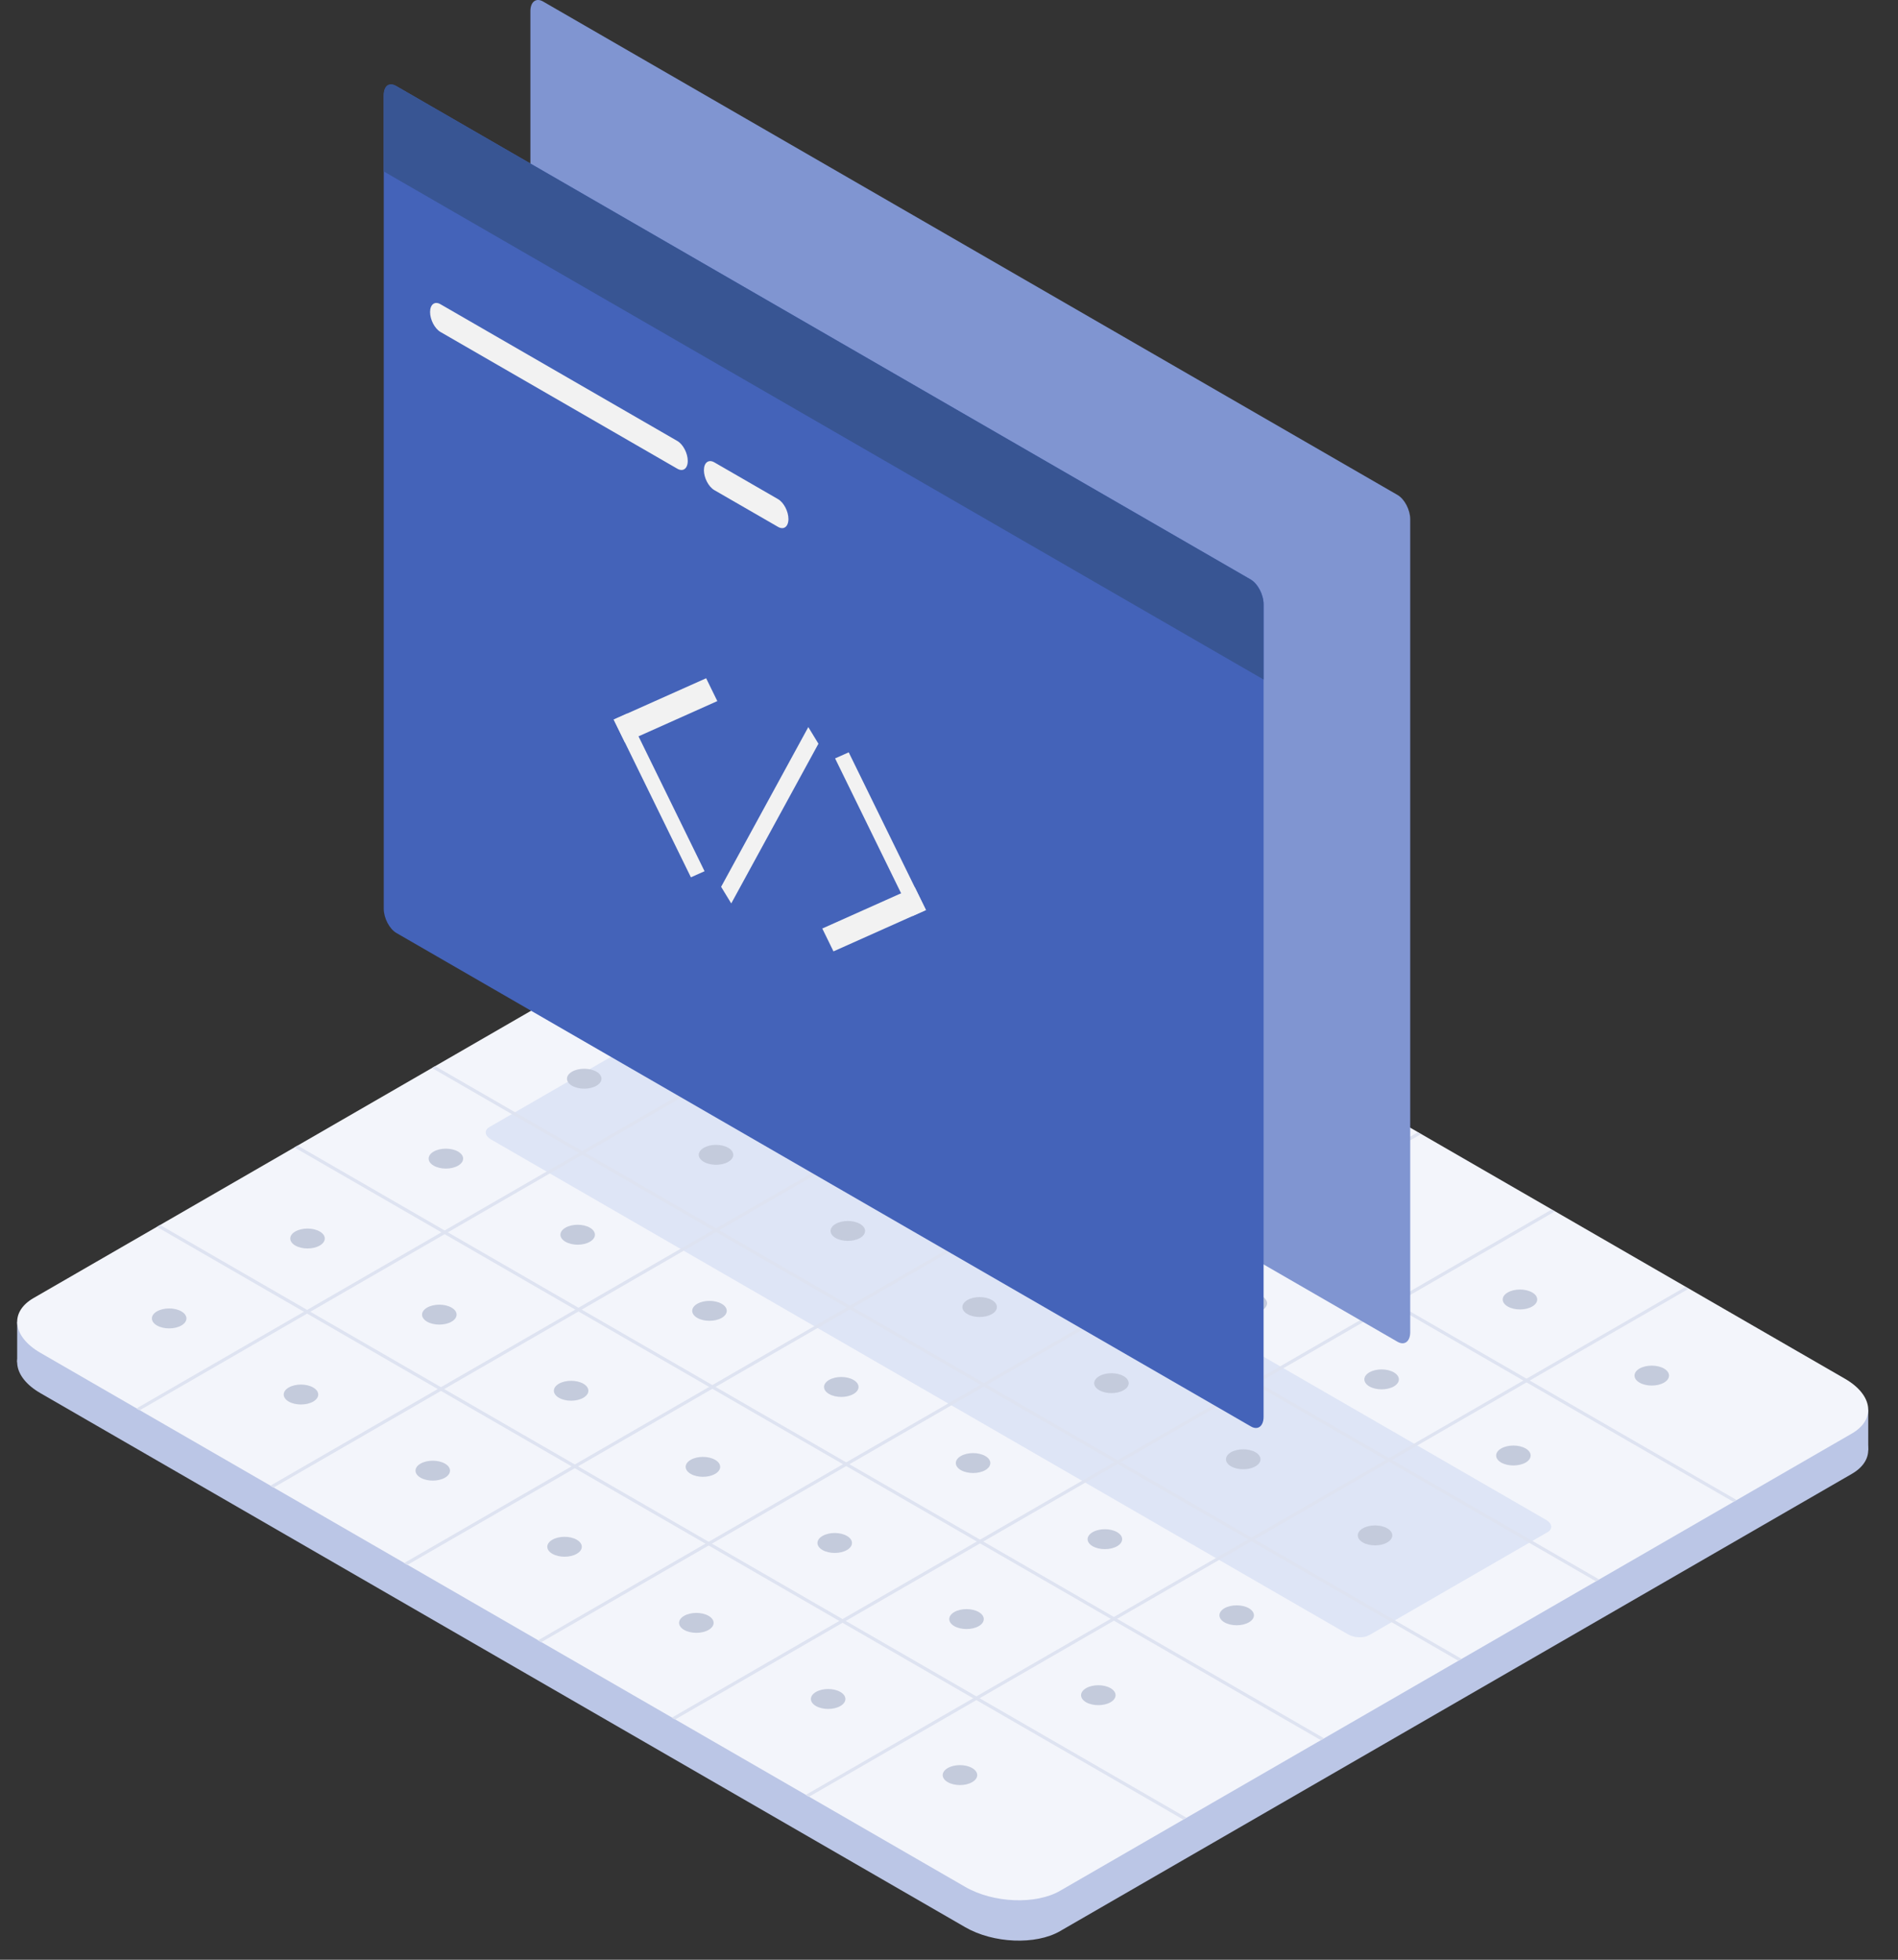 <svg width="62" height="64" viewBox="0 0 62 64" fill="none" xmlns="http://www.w3.org/2000/svg">
<rect x="0" y="0" width="62" height="64" fill="#333333" stroke="none"/>
<path d="M30.059 28.903C29.143 28.375 27.756 28.317 26.963 28.775L1.096 43.708C0.303 44.166 0.403 44.967 1.319 45.496L31.53 62.938C32.446 63.468 33.833 63.525 34.626 63.067L60.492 48.133C61.285 47.675 61.186 46.874 60.27 46.345L30.059 28.903Z" fill="#BBC6E6"/>
<path d="M0.561 43.167V44.485L1.634 45.124L1.954 43.485L0.561 43.167ZM61.028 46.039V47.357L59.746 48.022L59.327 46.569L61.028 46.039Z" fill="#BBC6E6"/>
<path d="M30.059 27.586C29.143 27.057 27.756 27 26.963 27.458L1.096 42.391C0.303 42.849 0.403 43.65 1.319 44.179L31.53 61.621C32.446 62.15 33.833 62.207 34.626 61.75L60.492 46.816C61.285 46.358 61.186 45.557 60.27 45.028L30.059 27.586Z" fill="#F3F5FB"/>
<path d="M22.51 33.473C22.303 33.353 21.991 33.341 21.812 33.444L15.987 36.807C15.808 36.91 15.831 37.09 16.037 37.21L44.029 53.371C44.236 53.491 44.548 53.503 44.726 53.4L50.552 50.037C50.731 49.933 50.708 49.753 50.502 49.634L22.51 33.473Z" fill="#DEE5F6"/>
<path d="M54.355 45.154C54.135 45.281 53.778 45.281 53.558 45.154C53.338 45.027 53.338 44.82 53.558 44.693C53.778 44.567 54.135 44.567 54.355 44.693C54.575 44.82 54.575 45.027 54.355 45.154ZM49.836 47.764C49.615 47.89 49.258 47.89 49.038 47.764C48.818 47.636 48.818 47.43 49.038 47.303C49.258 47.176 49.615 47.176 49.836 47.303C50.055 47.43 50.055 47.636 49.836 47.764ZM45.316 50.373C45.096 50.5 44.738 50.5 44.518 50.373C44.298 50.245 44.298 50.039 44.518 49.912C44.738 49.785 45.096 49.785 45.316 49.912C45.536 50.039 45.536 50.245 45.316 50.373ZM40.796 52.982C40.576 53.109 40.218 53.109 39.998 52.982C39.779 52.855 39.779 52.649 39.998 52.521C40.218 52.395 40.576 52.395 40.796 52.521C41.016 52.649 41.016 52.855 40.796 52.982ZM36.276 55.592C36.056 55.718 35.699 55.718 35.479 55.592C35.259 55.465 35.259 55.258 35.479 55.131C35.699 55.004 36.056 55.004 36.276 55.131C36.496 55.258 36.496 55.465 36.276 55.592ZM31.756 58.201C31.537 58.328 31.18 58.328 30.959 58.201C30.739 58.074 30.739 57.868 30.959 57.74C31.18 57.613 31.537 57.613 31.756 57.74C31.977 57.868 31.977 58.074 31.756 58.201Z" fill="#C4CBDC"/>
<path d="M23.095 29.69L56.625 49.048L56.73 48.988L23.201 29.629L23.095 29.69ZM18.603 32.284L52.133 51.642L52.238 51.582L18.707 32.223L18.603 32.284Z" fill="#DEE3F1"/>
<path d="M55.054 42.029L26.314 58.622L26.419 58.682L55.159 42.089L55.054 42.029Z" fill="#DEE3F1"/>
<path d="M28.523 30.239C28.303 30.366 27.945 30.366 27.725 30.239C27.505 30.113 27.505 29.906 27.725 29.779C27.945 29.652 28.303 29.652 28.523 29.779C28.743 29.906 28.743 30.113 28.523 30.239ZM24.003 32.849C23.783 32.976 23.425 32.976 23.205 32.849C22.985 32.722 22.985 32.516 23.205 32.389C23.425 32.261 23.783 32.261 24.003 32.389C24.223 32.516 24.223 32.722 24.003 32.849ZM19.483 35.458C19.263 35.586 18.906 35.586 18.686 35.458C18.466 35.331 18.466 35.125 18.686 34.998C18.906 34.871 19.263 34.871 19.483 34.998C19.703 35.125 19.703 35.331 19.483 35.458ZM14.963 38.068C14.743 38.195 14.387 38.195 14.167 38.068C13.947 37.94 13.947 37.734 14.167 37.607C14.387 37.481 14.743 37.481 14.963 37.607C15.184 37.734 15.184 37.94 14.963 38.068ZM10.444 40.677C10.224 40.804 9.867 40.804 9.647 40.677C9.427 40.55 9.427 40.343 9.647 40.217C9.867 40.09 10.224 40.09 10.444 40.217C10.664 40.343 10.664 40.55 10.444 40.677ZM5.925 43.287C5.705 43.414 5.347 43.414 5.127 43.287C4.907 43.16 4.907 42.953 5.127 42.826C5.347 42.699 5.705 42.699 5.925 42.826C6.145 42.953 6.145 43.16 5.925 43.287ZM32.828 32.725C32.608 32.852 32.251 32.852 32.03 32.725C31.81 32.598 31.81 32.392 32.03 32.265C32.251 32.138 32.608 32.138 32.828 32.265C33.048 32.392 33.048 32.598 32.828 32.725ZM28.308 35.334C28.088 35.462 27.731 35.462 27.511 35.334C27.291 35.208 27.291 35.001 27.511 34.875C27.731 34.747 28.088 34.747 28.308 34.875C28.528 35.001 28.528 35.208 28.308 35.334ZM23.788 37.944C23.568 38.071 23.212 38.071 22.992 37.944C22.771 37.817 22.771 37.611 22.992 37.484C23.212 37.356 23.568 37.356 23.788 37.484C24.009 37.611 24.009 37.817 23.788 37.944ZM19.269 40.553C19.049 40.681 18.692 40.681 18.472 40.553C18.252 40.426 18.252 40.22 18.472 40.093C18.692 39.966 19.049 39.966 19.269 40.093C19.489 40.22 19.489 40.426 19.269 40.553ZM14.75 43.163C14.53 43.29 14.172 43.29 13.952 43.163C13.732 43.036 13.732 42.829 13.952 42.703C14.172 42.576 14.53 42.576 14.75 42.703C14.97 42.829 14.97 43.036 14.75 43.163ZM10.23 45.773C10.01 45.899 9.652 45.899 9.432 45.773C9.213 45.645 9.213 45.439 9.432 45.312C9.652 45.185 10.01 45.185 10.23 45.312C10.45 45.439 10.45 45.645 10.23 45.773ZM37.133 35.211C36.913 35.338 36.556 35.338 36.336 35.211C36.116 35.084 36.116 34.878 36.336 34.751C36.556 34.623 36.913 34.623 37.133 34.751C37.353 34.878 37.353 35.084 37.133 35.211ZM32.613 37.82C32.394 37.947 32.037 37.947 31.817 37.82C31.596 37.693 31.596 37.487 31.817 37.36C32.037 37.233 32.394 37.233 32.613 37.36C32.834 37.487 32.834 37.693 32.613 37.82ZM28.094 40.43C27.874 40.556 27.517 40.556 27.297 40.43C27.077 40.303 27.077 40.097 27.297 39.97C27.517 39.842 27.874 39.842 28.094 39.97C28.314 40.097 28.314 40.303 28.094 40.43ZM23.575 43.039C23.355 43.166 22.997 43.166 22.777 43.039C22.557 42.912 22.557 42.706 22.777 42.579C22.997 42.452 23.355 42.452 23.575 42.579C23.795 42.706 23.795 42.912 23.575 43.039ZM19.055 45.648C18.835 45.776 18.477 45.776 18.258 45.648C18.038 45.521 18.038 45.315 18.258 45.188C18.477 45.062 18.835 45.062 19.055 45.188C19.275 45.315 19.275 45.521 19.055 45.648ZM14.535 48.258C14.315 48.385 13.958 48.385 13.738 48.258C13.518 48.131 13.518 47.924 13.738 47.798C13.958 47.671 14.315 47.671 14.535 47.798C14.755 47.924 14.755 48.131 14.535 48.258ZM41.438 37.697C41.219 37.824 40.862 37.824 40.642 37.697C40.421 37.57 40.421 37.364 40.642 37.236C40.862 37.109 41.219 37.109 41.438 37.236C41.658 37.364 41.658 37.57 41.438 37.697ZM36.919 40.306C36.699 40.433 36.342 40.433 36.122 40.306C35.902 40.179 35.902 39.973 36.122 39.846C36.342 39.719 36.699 39.719 36.919 39.846C37.139 39.973 37.139 40.179 36.919 40.306ZM32.4 42.915C32.179 43.042 31.822 43.042 31.602 42.915C31.382 42.789 31.382 42.582 31.602 42.456C31.822 42.328 32.179 42.328 32.4 42.456C32.62 42.582 32.62 42.789 32.4 42.915ZM27.88 45.525C27.66 45.652 27.303 45.652 27.083 45.525C26.863 45.398 26.863 45.192 27.083 45.065C27.303 44.937 27.66 44.937 27.88 45.065C28.1 45.192 28.1 45.398 27.88 45.525ZM23.36 48.134C23.14 48.261 22.783 48.261 22.563 48.134C22.343 48.007 22.343 47.801 22.563 47.674C22.783 47.547 23.14 47.547 23.36 47.674C23.58 47.801 23.58 48.007 23.36 48.134ZM18.841 50.743C18.621 50.871 18.263 50.871 18.043 50.743C17.823 50.617 17.823 50.41 18.043 50.284C18.263 50.157 18.621 50.157 18.841 50.284C19.06 50.41 19.06 50.617 18.841 50.743ZM45.744 40.183C45.524 40.309 45.167 40.309 44.947 40.183C44.727 40.056 44.727 39.849 44.947 39.722C45.167 39.595 45.524 39.595 45.744 39.722C45.964 39.849 45.964 40.056 45.744 40.183ZM41.224 42.792C41.004 42.919 40.647 42.919 40.427 42.792C40.208 42.665 40.208 42.459 40.427 42.331C40.647 42.204 41.004 42.204 41.224 42.331C41.445 42.459 41.445 42.665 41.224 42.792ZM36.705 45.401C36.485 45.528 36.128 45.528 35.908 45.401C35.688 45.274 35.688 45.068 35.908 44.941C36.128 44.814 36.485 44.814 36.705 44.941C36.925 45.068 36.925 45.274 36.705 45.401ZM32.185 48.011C31.966 48.137 31.608 48.137 31.388 48.011C31.168 47.884 31.168 47.677 31.388 47.55C31.608 47.423 31.966 47.423 32.185 47.55C32.405 47.677 32.405 47.884 32.185 48.011ZM27.666 50.62C27.446 50.747 27.088 50.747 26.868 50.62C26.648 50.493 26.648 50.287 26.868 50.16C27.088 50.032 27.446 50.032 27.666 50.16C27.886 50.287 27.886 50.493 27.666 50.62ZM23.146 53.229C22.926 53.356 22.569 53.356 22.348 53.229C22.128 53.102 22.128 52.896 22.348 52.769C22.569 52.642 22.926 52.642 23.146 52.769C23.366 52.896 23.366 53.102 23.146 53.229ZM50.05 42.668C49.829 42.795 49.472 42.795 49.253 42.668C49.032 42.541 49.032 42.334 49.253 42.208C49.472 42.081 49.829 42.081 50.05 42.208C50.27 42.334 50.27 42.541 50.05 42.668ZM45.53 45.278C45.31 45.404 44.953 45.404 44.733 45.278C44.513 45.151 44.513 44.944 44.733 44.817C44.953 44.69 45.31 44.69 45.53 44.817C45.75 44.944 45.75 45.151 45.53 45.278ZM41.011 47.887C40.791 48.014 40.433 48.014 40.213 47.887C39.993 47.76 39.993 47.554 40.213 47.426C40.433 47.3 40.791 47.3 41.011 47.426C41.23 47.554 41.23 47.76 41.011 47.887ZM36.491 50.496C36.271 50.623 35.913 50.623 35.693 50.496C35.473 50.37 35.473 50.163 35.693 50.036C35.913 49.909 36.271 49.909 36.491 50.036C36.711 50.163 36.711 50.37 36.491 50.496ZM31.971 53.106C31.751 53.232 31.393 53.232 31.173 53.106C30.954 52.979 30.954 52.773 31.173 52.645C31.393 52.518 31.751 52.518 31.971 52.645C32.191 52.773 32.191 52.979 31.971 53.106ZM27.451 55.715C27.231 55.842 26.875 55.842 26.654 55.715C26.434 55.588 26.434 55.382 26.654 55.255C26.875 55.127 27.231 55.127 27.451 55.255C27.671 55.382 27.671 55.588 27.451 55.715Z" fill="#C4CBDC"/>
<path d="M33.191 29.407L4.452 46L4.557 46.06L33.297 29.467L33.191 29.407Z" fill="#DEE3F1"/>
<path d="M14.11 34.878L47.639 54.236L47.745 54.176L14.215 34.817L14.11 34.878ZM9.617 37.472L43.147 56.83L43.252 56.77L9.722 37.411L9.617 37.472ZM5.124 40.066L38.654 59.424L38.759 59.363L5.229 40.005L5.124 40.066Z" fill="#DEE3F1"/>
<path d="M37.564 31.93L8.824 48.524L8.929 48.585L37.669 31.991L37.564 31.93ZM41.937 34.455L13.197 51.048L13.302 51.109L42.041 34.516L41.937 34.455ZM46.309 36.98L17.569 53.573L17.675 53.633L46.415 37.04L46.309 36.98ZM50.681 39.504L21.942 56.097L22.047 56.158L50.787 39.565L50.681 39.504Z" fill="#DEE3F1"/>
<path d="M46.066 16.956C46.066 16.651 45.88 16.296 45.651 16.164L17.741 0.05C17.512 -0.083 17.326 0.058 17.326 0.363V26.912C17.326 27.217 17.512 27.572 17.741 27.705L45.651 43.819C45.88 43.951 46.066 43.81 46.066 43.505V16.956Z" fill="#8095D1"/>
<path d="M41.276 19.722C41.276 19.417 41.09 19.061 40.862 18.929L12.951 2.815C12.722 2.683 12.536 2.824 12.536 3.129V29.678C12.536 29.983 12.722 30.338 12.951 30.47L40.862 46.584C41.09 46.717 41.276 46.576 41.276 46.27V19.722Z" fill="#4463B9"/>
<path d="M20.492 23.3L20.047 23.499L22.569 28.651L23.015 28.452L20.492 23.3Z" fill="#F2F2F2"/>
<path d="M23.067 22.15L20.047 23.499L20.413 24.246L23.432 22.896L23.067 22.15Z" fill="#F2F2F2"/>
<path d="M29.801 29.919L30.247 29.72L27.724 24.569L27.279 24.768L29.801 29.919Z" fill="#F2F2F2"/>
<path d="M27.226 31.07L30.247 29.72L29.881 28.973L26.861 30.323L27.226 31.07Z" fill="#F2F2F2"/>
<path d="M41.276 19.743C41.276 19.426 41.083 19.057 40.845 18.92L12.922 2.798C12.709 2.676 12.536 2.806 12.536 3.09V5.599L41.276 22.192V19.743Z" fill="#385593"/>
<path d="M22.466 15.052C22.466 14.801 22.314 14.511 22.127 14.402L14.388 9.935C14.201 9.826 14.049 9.942 14.049 10.192C14.049 10.441 14.201 10.732 14.388 10.841L22.127 15.308C22.314 15.416 22.466 15.302 22.466 15.052ZM25.755 16.95C25.755 16.7 25.603 16.41 25.416 16.301L23.334 15.099C23.147 14.992 22.994 15.106 22.994 15.356C22.994 15.607 23.147 15.897 23.334 16.006L25.416 17.207C25.603 17.315 25.755 17.2 25.755 16.95ZM26.735 24.288L26.404 23.745L23.556 28.961L23.887 29.504L26.735 24.288Z" fill="#F2F2F2"/>
</svg>
